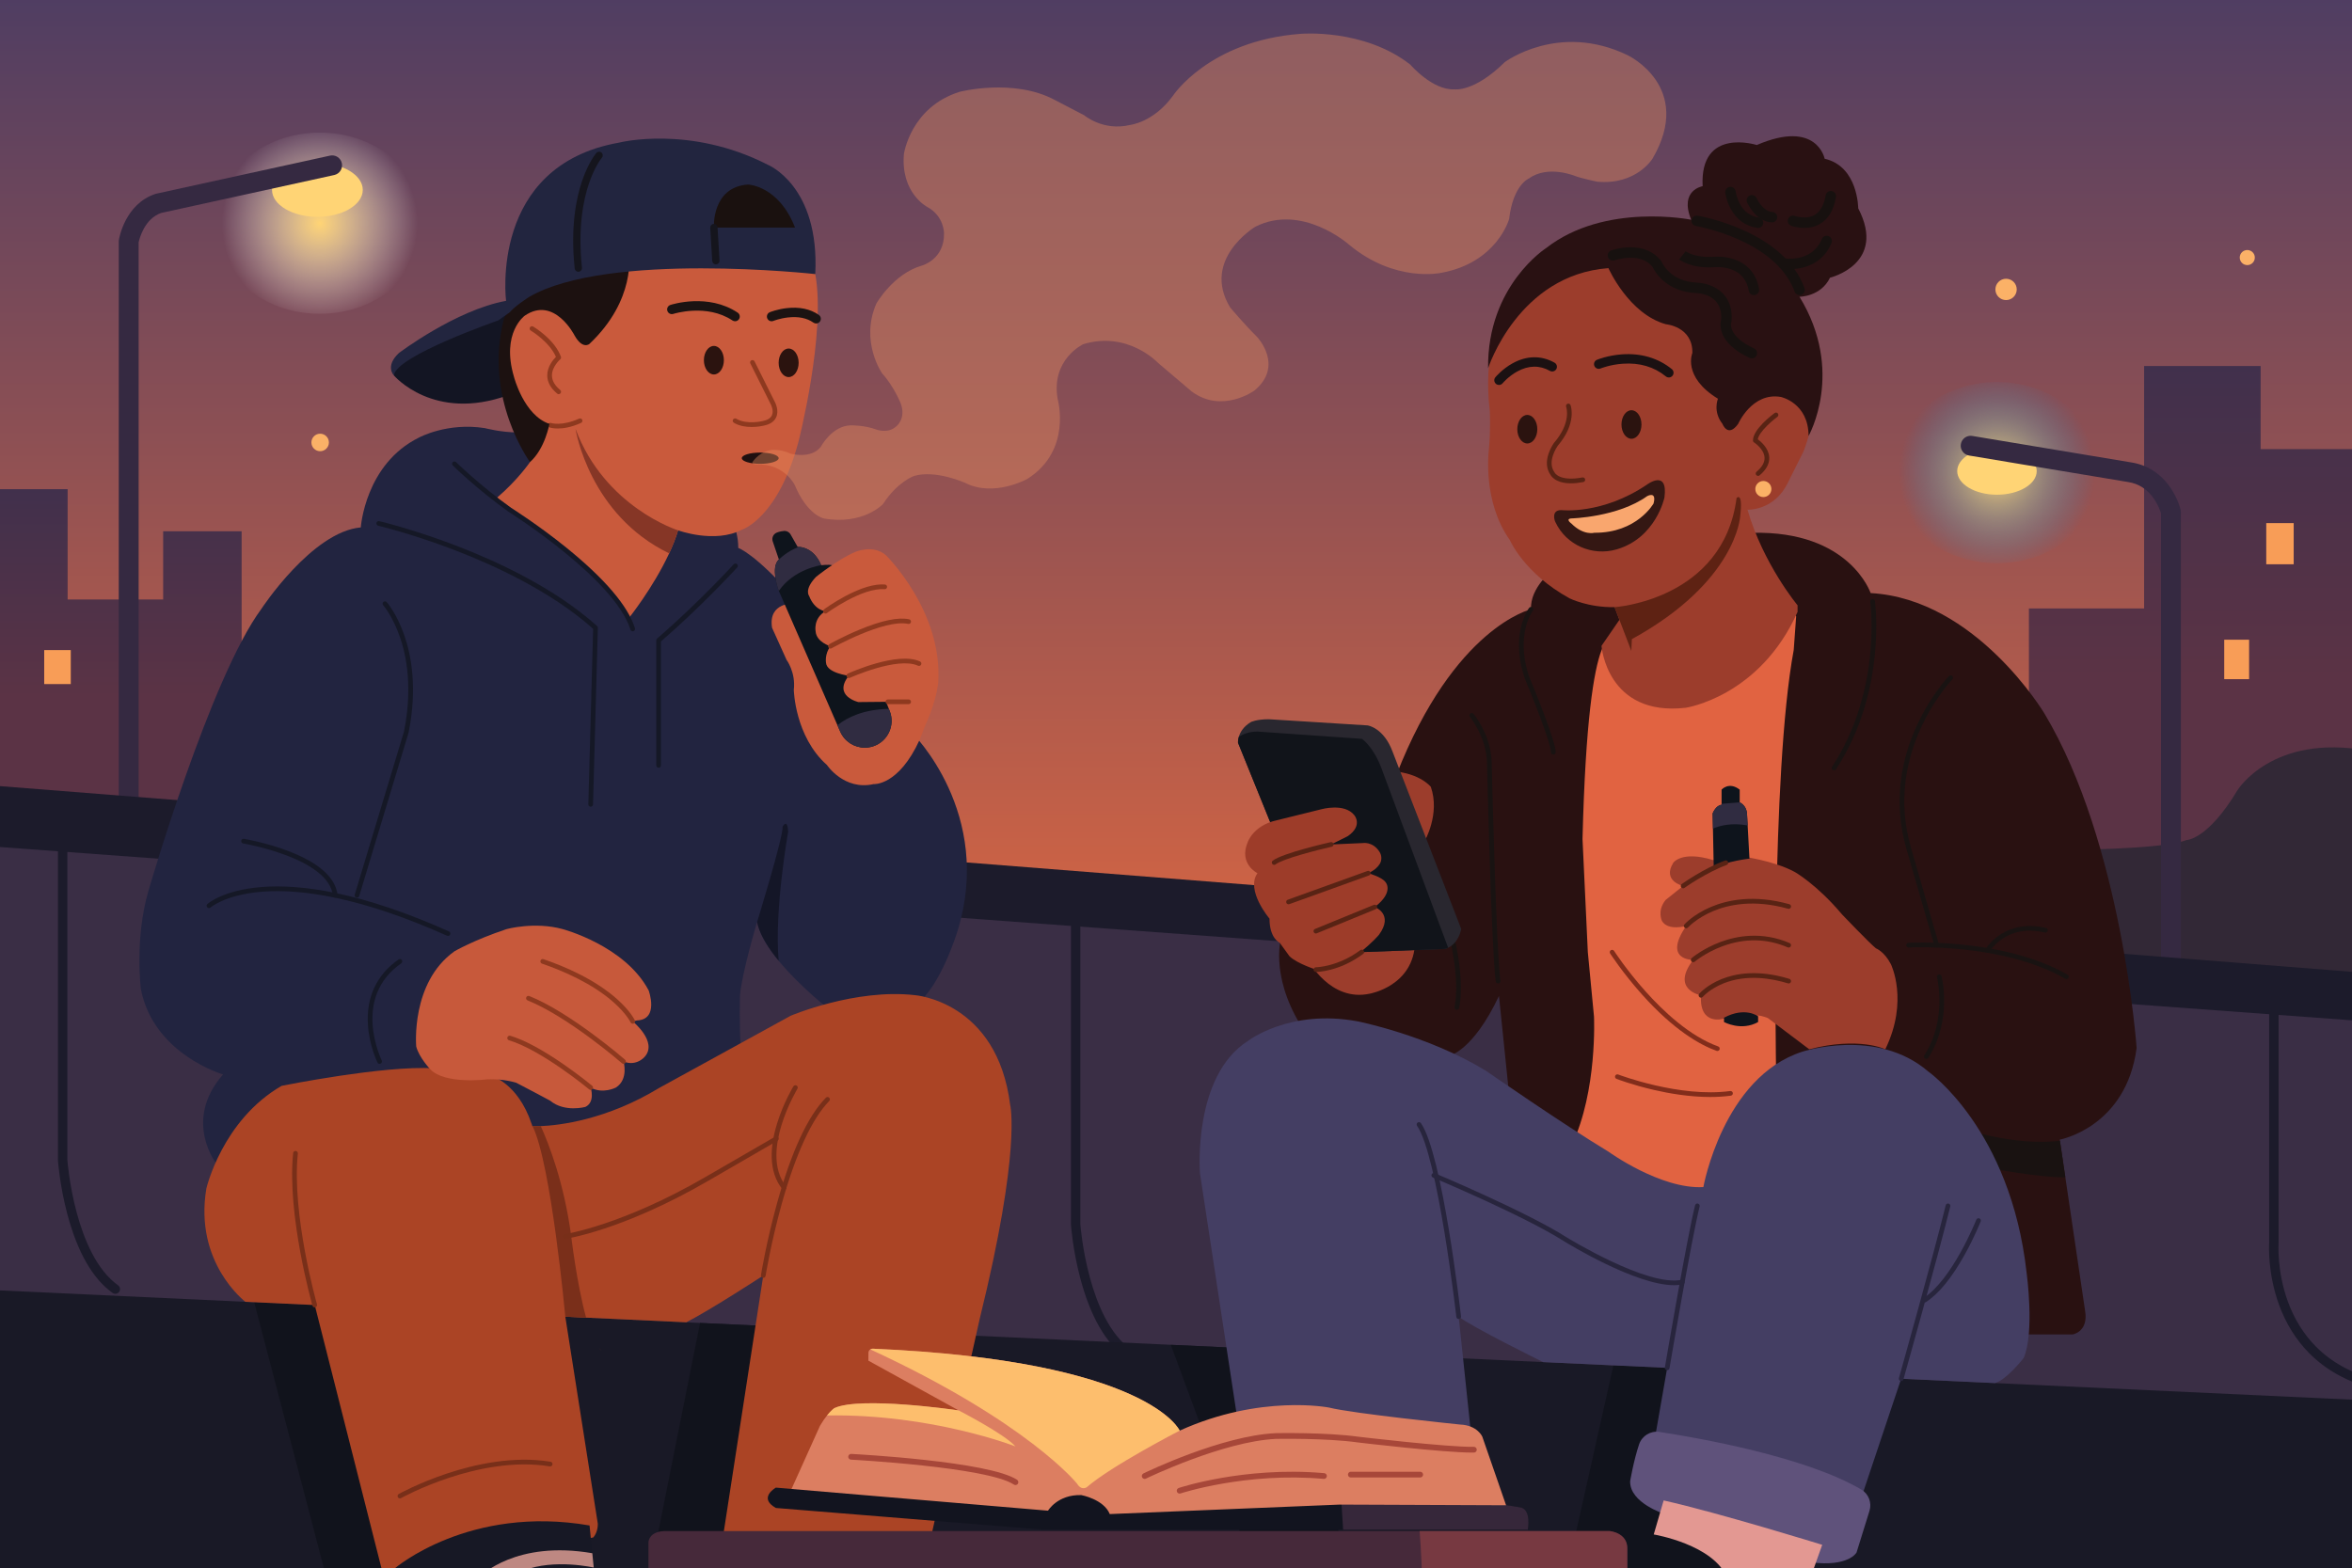 <?xml version="1.0" encoding="UTF-8"?>
<svg id="Layer_40" data-name="Layer 40" xmlns="http://www.w3.org/2000/svg" xmlns:xlink="http://www.w3.org/1999/xlink" viewBox="0 0 4498.49 3000">
  <defs>
    <style>
      .cls-1 {
        fill: #e39892;
      }

      .cls-2 {
        fill: none;
      }

      .cls-3 {
        fill: #291112;
      }

      .cls-4 {
        fill: #191312;
      }

      .cls-5 {
        fill: #191926;
      }

      .cls-6 {
        fill: #9d3c29;
      }

      .cls-7 {
        fill: #9c3d2c;
      }

      .cls-8 {
        fill: #341713;
      }

      .cls-9 {
        fill: #443e63;
      }

      .cls-10 {
        fill: url(#radial-gradient-2);
      }

      .cls-11 {
        fill: #863626;
      }

      .cls-12 {
        fill: url(#linear-gradient-3);
      }

      .cls-13 {
        fill: url(#linear-gradient-2);
      }

      .cls-14 {
        fill: #231f20;
      }

      .cls-15 {
        fill: #17110f;
      }

      .cls-16 {
        fill: #322836;
      }

      .cls-17 {
        fill: #0e141c;
      }

      .cls-18 {
        fill: #1c1b2b;
      }

      .cls-19 {
        fill: #12141f;
      }

      .cls-20 {
        fill: url(#radial-gradient);
      }

      .cls-21 {
        fill: #11141a;
      }

      .cls-22 {
        fill: url(#linear-gradient);
      }

      .cls-23 {
        fill: #f9a66e;
      }

      .cls-24 {
        fill: #be8882;
      }

      .cls-25 {
        fill: #822d1b;
      }

      .cls-26 {
        fill: #1b1312;
      }

      .cls-27 {
        fill: #582314;
      }

      .cls-28 {
        fill: #782f19;
      }

      .cls-29 {
        fill: #1b1112;
      }

      .cls-30 {
        fill: #5e2213;
      }

      .cls-31 {
        fill: #e88c5f;
        opacity: .4;
      }

      .cls-32 {
        fill: #141627;
      }

      .cls-33 {
        fill: #a74739;
      }

      .cls-34 {
        fill: #5f527b;
      }

      .cls-35 {
        fill: #28253d;
      }

      .cls-36 {
        fill: #36273a;
      }

      .cls-37 {
        fill: #191211;
      }

      .cls-38 {
        fill: #fbb167;
      }

      .cls-39 {
        fill: #1c1110;
      }

      .cls-40 {
        fill: #222440;
      }

      .cls-41 {
        fill: #fbb166;
      }

      .cls-42 {
        fill: #46293a;
      }

      .cls-43 {
        fill: #15151d;
      }

      .cls-44 {
        fill: #302c41;
      }

      .cls-45 {
        fill: #8e391f;
      }

      .cls-46 {
        fill: #f89d57;
      }

      .cls-47 {
        fill: #ab4425;
      }

      .cls-48 {
        fill: #291111;
      }

      .cls-49 {
        fill: #131523;
      }

      .cls-50 {
        fill: #e16341;
      }

      .cls-51 {
        fill: #c95a3c;
      }

      .cls-52 {
        fill: #1a110f;
      }

      .cls-53 {
        fill: #2b130f;
      }

      .cls-54 {
        fill: #3a2e45;
      }

      .cls-55 {
        fill: #11131c;
      }

      .cls-56 {
        fill: #1f1010;
      }

      .cls-57 {
        fill: #773941;
      }

      .cls-58 {
        fill: #fdbe6d;
      }

      .cls-59 {
        fill: #dc7e61;
      }

      .cls-60 {
        fill: #7a2f1a;
      }

      .cls-61 {
        fill: #352941;
      }

      .cls-62 {
        fill: #171825;
      }

      .cls-63 {
        fill: #ffd475;
      }

      .cls-64 {
        clip-path: url(#clippath);
      }

      .cls-65 {
        fill: #c7593b;
      }

      .cls-66 {
        fill: #22253f;
      }

      .cls-67 {
        fill: #151826;
      }

      .cls-68 {
        fill: #29272f;
      }
    </style>
    <clipPath id="clippath">
      <rect class="cls-2" width="4498.49" height="3000"/>
    </clipPath>
    <linearGradient id="linear-gradient" x1="2451.03" y1="3086.02" x2="2451.03" y2="-63.47" gradientUnits="userSpaceOnUse">
      <stop offset=".42" stop-color="#d16444"/>
      <stop offset="1" stop-color="#4b3c63"/>
    </linearGradient>
    <linearGradient id="linear-gradient-2" x1="158.73" y1="1620.99" x2="158.73" y2="935.83" gradientUnits="userSpaceOnUse">
      <stop offset=".42" stop-color="#5b3345"/>
      <stop offset="1" stop-color="#41304c"/>
    </linearGradient>
    <linearGradient id="linear-gradient-3" x1="4230.25" y1="1727.59" x2="4230.25" y2="700.24" xlink:href="#linear-gradient-2"/>
    <radialGradient id="radial-gradient" cx="611.59" cy="426.98" fx="611.59" fy="426.98" r="187.27" gradientUnits="userSpaceOnUse">
      <stop offset="0" stop-color="#ffd475"/>
      <stop offset="1" stop-color="#fff" stop-opacity="0"/>
    </radialGradient>
    <radialGradient id="radial-gradient-2" cx="3819.46" cy="904.18" fx="3819.46" fy="904.18" r="187.27" gradientUnits="userSpaceOnUse">
      <stop offset="0" stop-color="#ffd475"/>
      <stop offset="1" stop-color="#2484c6" stop-opacity="0"/>
    </radialGradient>
  </defs>
  <g class="cls-64">
    <g>
      <rect class="cls-22" x="-204.42" y="-63.47" width="5310.9" height="3149.49"/>
      <path class="cls-14" d="M5106.98,3086.52H-204.92V-63.97h5311.9v3150.49ZM-203.92,3085.52h5309.9V-62.97H-203.92v3148.49Z"/>
    </g>
    <circle class="cls-38" cx="3836.85" cy="553.66" r="20.4"/>
    <circle class="cls-38" cx="4298.21" cy="492.72" r="14.42"/>
    <circle class="cls-38" cx="612.33" cy="846.42" r="16.74"/>
    <polygon class="cls-13" points="-38.12 935.83 129.37 935.83 129.37 1146.82 312.07 1146.82 312.07 1016.31 462.16 1016.31 462.16 1620.99 -144.7 1540.51 -38.12 935.83"/>
    <polygon class="cls-12" points="4521.03 859.09 4323.76 859.09 4323.76 700.24 4100.87 700.24 4100.87 1163.96 3880.54 1163.96 3880.54 1727.59 4579.96 1727.59 4521.03 859.09"/>
    <ellipse class="cls-20" cx="611.59" cy="426.98" rx="200.26" ry="173.31"/>
    <ellipse class="cls-10" cx="3819.46" cy="904.18" rx="200.26" ry="173.31"/>
    <rect class="cls-46" x="4334.48" y="1000.7" width="52.49" height="78.73"/>
    <rect class="cls-46" x="4254.11" y="1223.78" width="47.57" height="75.45"/>
    <rect class="cls-46" x="84.55" y="1243.61" width="50.81" height="65.03"/>
    <ellipse class="cls-63" cx="607.05" cy="363.24" rx="86.79" ry="51.6"/>
    <ellipse class="cls-63" cx="3819.46" cy="901.18" rx="76.01" ry="45.2"/>
    <path class="cls-16" d="M3934.86,1626.02s199.51,0,247.01-19c0,0,40.38,0,97.38-95.01,0,0,66.5-109.26,249.39-76l26.13,472.65-693.54-54.63,73.63-228.01Z"/>
    <path class="cls-61" d="M246.15,1545.84c-10.49,0-19-8.51-19-19V461.87c0-1.01.08-2.01.24-3,.45-2.79,11.59-68.49,69.64-87.84.64-.21,1.28-.39,1.94-.53l332.23-72.82c10.25-2.25,20.38,4.24,22.63,14.49,2.25,10.25-4.24,20.38-14.49,22.63l-331.17,72.59c-31.9,11.26-41.44,48.92-43.02,56.31v1063.15c0,10.49-8.51,19-19,19Z"/>
    <path class="cls-61" d="M4152.19,1859.49c-10.49,0-19-8.51-19-19v-858.57c-1.31-4.31-5.27-15.72-13.28-27.44-12.59-18.41-29.31-29.3-49.69-32.36-.1-.02-.2-.03-.3-.05l-303.94-50.66c-10.35-1.73-17.34-11.51-15.62-21.87,1.72-10.35,11.51-17.34,21.87-15.62l303.79,50.63c31.27,4.73,57.6,21.95,76.15,49.78,13.37,20.06,18.02,38.53,18.5,40.57.34,1.44.52,2.92.52,4.4v861.17c0,10.49-8.51,19-19,19Z"/>
    <polygon class="cls-54" points="-88.93 1534.34 4628.56 1926.09 4600.97 2786.82 -193.76 2621.29 -88.93 1534.34"/>
    <polygon class="cls-18" points="-48.82 1500 4610.92 1867.99 4537.49 1954.78 -82.2 1614.31 -48.82 1500"/>
    <path class="cls-18" d="M220.6,2475.11c-1.81,0-3.64-.54-5.22-1.68-38.33-27.38-67.58-78.56-86.94-152.13-14.23-54.06-17.47-99.61-17.6-101.52-.01-.21-.02-.41-.02-.62v-614.83c0-4.97,4.03-9,9-9s9,4.03,9,9v614.5c.62,8.17,14.9,181.29,97.02,239.95,4.04,2.89,4.98,8.51,2.09,12.55-1.76,2.46-4.52,3.77-7.33,3.77Z"/>
    <path class="cls-18" d="M2158.09,2598.16c-1.81,0-3.64-.54-5.22-1.68-38.33-27.38-67.58-78.56-86.94-152.13-14.23-54.06-17.47-99.61-17.6-101.52-.01-.21-.02-.41-.02-.62v-614.83c0-4.97,4.03-9,9-9s9,4.03,9,9v614.5c.62,8.17,14.9,181.29,97.02,239.95,4.04,2.89,4.98,8.51,2.09,12.55-1.76,2.46-4.52,3.77-7.33,3.77Z"/>
    <path class="cls-18" d="M4539.64,2656.27c-.76,0-1.54-.1-2.31-.3-48.59-12.85-89.24-35.55-120.82-67.47-25.28-25.55-44.76-56.96-57.91-93.36-21.59-59.79-18.85-112.48-18.52-117.68v-448.37c0-4.97,4.03-9,9-9s9,4.03,9,9v448.67c0,.22,0,.43-.02.65-.04.52-3.46,53.08,17.69,111.22,12.3,33.8,30.41,62.9,53.83,86.49,29.26,29.47,67.06,50.48,112.36,62.46,4.81,1.27,7.67,6.2,6.4,11-1.07,4.03-4.71,6.7-8.7,6.7Z"/>
    <polygon class="cls-5" points="4686.91 3211.45 -137.13 3181.42 -53.02 2466.11 486.19 2491.16 807.58 2506.09 1338.99 2530.78 1601.49 2542.98 2134.57 2567.74 2239.24 2572.61 2486.64 2584.1 3085.85 2611.94 3330.52 2623.3 4610.92 2682.79 4686.91 3211.45"/>
    <polygon class="cls-55" points="966.59 3067.63 623.4 3015.03 486.19 2491.16 807.58 2506.09 966.59 3067.63"/>
    <polygon class="cls-55" points="1601.49 2542.98 1502.65 3097.69 1234.62 3052.6 1338.99 2530.78 1601.49 2542.98"/>
    <polygon class="cls-55" points="2592.33 3080.16 2427 3080.16 2239.24 2572.61 2486.64 2584.1 2592.33 3080.16"/>
    <polygon class="cls-55" points="3330.52 2623.3 3301.24 3080.16 2973.08 3115.23 3085.85 2611.94 3330.52 2623.3"/>
    <path class="cls-40" d="M1831.19,1781.68s-32.75,108.06-80.23,140.8l-165.35,8.19s-55.54-43.12-96.31-92.74c-18.31-22.26-33.63-45.84-39.62-67.41-.64-2.31-1.18-4.59-1.6-6.85,0,0-29.46,98.23-32.74,140.8,0,0-1.64,58.94,1.64,101.51l-276.69,314.34-525.53-52.39-199.36-39.47s-67.43-83.17,11.24-173.08c0,0-132.18-37.99-157.08-162.51,0,0-12.46-96.74,14.36-188.69,0,0,118-407.1,216.23-539.72,0,0,96.6-147.34,189.92-155.53,0,0,8.18-121.15,111.33-171.9,0,0,54.02-29.47,126.06-18.01,0,0,31.11,8.18,62.21,8.18l301.24,122.79,96.6,24.56s24.56,29.47,24.56,73.67c0,0,31.1,9.83,106.41,94.96l225.94,258.68s157.17,153.89,86.77,379.82Z"/>
    <path class="cls-48" d="M3939.55,2180.13l.3,2.04,10.36,69.98,37.79,255.43c6.69,40.1-23.39,45.11-23.39,45.11h-103.58l-659.92-185.45-312.42-250.6-21.72-211.34c-50.12,106.09-95.23,114.44-95.23,114.44l-284.02-58.47c-60.14-98.58-36.75-170.41-36.75-170.41l219.78-308.25c110.85-283.76,257.51-317.02,257.51-317.02-2.21-42.12,42.12-75.37,42.12-75.37l381.31-70.94c186.22-4.44,226.12,115.28,226.12,115.28,201.74,11.08,332.54,230.55,332.54,230.55,148.53,248.3,176.22,639.59,176.22,639.59-20.04,152.04-147.02,175.43-147.02,175.43Z"/>
    <path class="cls-32" d="M1489.3,1837.93c-18.31-22.26-33.63-45.84-39.62-67.41l-1.6-6.85s50.35-163.28,48.76-182.31c0,0,9.21-17.13,10.68,9.41,0,0-26.82,149.3-18.22,247.16Z"/>
    <path class="cls-37" d="M3950.21,2252.15c-52.45.66-151.09-18.65-151.09-18.65l-22.41-67.8c90.85,25.01,150.87,18.28,163.14,16.47l10.36,69.98Z"/>
    <path class="cls-50" d="M3090.69,1224.81s-52.51-74.96-63.93,380.24l10.14,216.35,11.83,123.39s6.76,141.98-42.26,245.08l212.97,114.94,202.83-69.3-25.35-189.31s-10.14-566.23,33.8-802.86l4.66-64.19-19.11-29.3-325.59,74.96Z"/>
    <path class="cls-47" d="M1873.75,2523.16l-93.28,418.3h-397.88l77.24-501.37s-97.57,63.8-147.16,89.47l-191.66-8.91-39.8-1.85,62.15,395.96s.85,15.28-8.49,26.32l-387.92,79.67-17.35-20.75-127.65-503.46-132.55-6.16s-98.61-74.4-74.71-216.79c0,0,30.34-130.83,144.02-196.41,0,0,195.3-39.35,290.04-33.52l110.77,14.57s50.44,12.62,77.14,91.43c.3.88.6,1.77.89,2.67.22.69.45,1.39.67,2.09,0,0,.14.01.41.02,1.48.05,6.9.21,15.62-.17,35.46-1.52,125.44-11.76,225.91-72.72l252.14-138.46s123.88-52.47,237.57-39.35c0,0,157.4,11.66,182.18,209.88,0,0,21.86,84.53-58.3,409.54Z"/>
    <path class="cls-9" d="M2382.87,2821.35l-87.83-577.18s-14.4-186,92.4-253.21c0,0,79.2-61.2,208.8-37.2,0,0,134.4,26.4,246.01,94.8,0,0,148.41,102.93,233.82,154.36,0,0,100.1,72.55,181.83,67.96,0,0,37.65-210.3,189.18-258.98,0,0,142.35-46.84,240.61,37.65,0,0,157.9,110.19,188.49,385.57,0,0,15.62,113.33-5.62,162.71,0,0-33.06,42.25-54.96,48l-179.36-8.33-80.65,240.94-394.12-105.65,27.22-156.07-237.29-11.02s-137.75-67.95-161.49-86.94l26.12,248.1-433.15,54.5Z"/>
    <path class="cls-34" d="M3173.74,2739.3c73.13,11.15,278.42,46.83,386.17,110.17,14.09,8.29,20.57,25.23,15.72,40.84l-24.8,79.72s-15.17,28.01-87.52,18.67l-278.91-92.19s-67.68-21.01-66.52-63.02c0,0,6.5-38.98,17.07-70.4,5.48-16.3,21.79-26.38,38.8-23.79Z"/>
    <path class="cls-62" d="M1137.58,3019.04l-295.77,55.39-86.41-74.43s141.8-121.65,372.21-81.77l5.25,53.09,2.71,27.35,2.01,20.37Z"/>
    <path class="cls-1" d="M3181.92,2870.34l-18.96,65.11s115.39,18.96,140.94,84.07l160.72-6.59,20.6-57.69s-196.98-60.99-303.3-84.89Z"/>
    <path class="cls-24" d="M1135.57,2998.67c-22.22-4.54-101.17-17.38-154.81,16.06h-61.23s67.37-68.6,213.33-43.41l2.71,27.35Z"/>
    <path class="cls-60" d="M1016.66,2149.66c.3.88.6,1.77.89,2.67-.39-.74-.79-1.45-1.18-2.14l.29-.53Z"/>
    <path class="cls-60" d="M1121.01,2520.65l-39.8-1.85s-26.87-292.07-62.58-364.36c1.48.05,6.9.21,15.62-.17,15.16,33.32,44.42,107.59,58.17,209.8,0,0,10.54,90.99,28.59,156.58Z"/>
    <path class="cls-60" d="M1150.64,2583.9c-1.71-1.2-3.39-2.79-5.05-4.73l5.05,4.73Z"/>
    <path class="cls-65" d="M796.08,2001.99s-11.09-122.01,73.02-182.09c0,0,36.05-21.26,99.83-42.52,0,0,53.61-14.79,107.22,0,0,0,119.24,31.43,164.53,117.39,0,0,20.34,55.46-22.18,57.31l-8.32,1.85s48.07,38.82,23.11,67.48c0,0-15.71,19.41-40.67,9.24,0,0,10.17,34.2-14.79,49.91,0,0-24.96,12.94-48.07,0,0,0,9.24,27.73-10.17,36.97,0,0-39.75,11.09-67.48-12.02,0,0-51.76-27.73-64.7-34.2,0,0-25.88-8.32-56.38-6.47,0,0-80.42,10.17-108.15-19.41,0,0-21.26-22.18-26.81-43.44Z"/>
    <path class="cls-49" d="M753.36,718.21s75.67,89.58,218.45,37.82l48.19-135.64-36.89-48.78-198.11,102.92-31.65,30.94v12.75Z"/>
    <path class="cls-51" d="M1527.29,844.56c-39.42,147.81-108.39,168.75-108.39,168.75-51.74,27.09-121.94,1.23-121.94,1.23-4.44,14.66-10.37,29.53-17.11,44.04-30.58,65.95-77.74,124.7-77.74,124.7-4.92-16.01-28.33-44.34-28.33-44.34-51.73-70.21-224.17-185.99-224.17-185.99,40.65-34.49,64.05-68.97,64.05-68.97l-35.72-136.73-11.81-97.05,45.07-81.55,178.6-84.98,328.87,7.39,40.64,33.25c20.94,113.32-32.02,320.25-32.02,320.25Z"/>
    <path class="cls-7" d="M3225.05,1771.29s-34.44,10.08-46.2-9.24c0,0-10.08-19.32,6.72-40.32l33.6-26.88s-40.8-9.24-18.72-44.52c0,0,16.2-23.52,75.84-5.04l54.6-7.08s61.32,7.92,101.65,29.77c0,0,42,23.52,90.73,81.49,0,0,52.92,55.44,64.68,64.68,0,0,15.96,5.88,28.56,30.24,0,0,34.76,69.75-10.68,162.91,0,0-49.61-24.73-145.41,0l-79.14-59.77s-11.9-4.76-18.45-4.76l-66.05,5.95s-47.01,14.88-43.44-44.63c0,0-58.91-10.71-14.88-67.83,0,0-58.99,1.59-13.43-64.95Z"/>
    <path class="cls-7" d="M3063.04,1235.56s10.06,135.46,161,118.43c0,0,141.52-20.74,214.04-183.41v-12.64s-65.45-78.37-95.79-182.86c0,0,51.4,2.53,77.53-52.25l29.49-58.99s14.33-34.55,14.33-59.83l-262.12-328.22-212.3,12.06-120.63,127.86s-32.52,59.3-19.13,171.22c0,0,1.83,34.85-1.83,73.77,0,0-13.1,97.74,40.23,172.6,0,0,27.13,63.62,114.15,111.34,0,0,35.55,17.78,86.08,16.84l9.28,24.24s-25.91,37.34-34.32,49.83Z"/>
    <path class="cls-7" d="M2502.25,1837.08s41.95,80.24,117.63,63.83c0,0,84.8-14.59,86.63-99.39l18.24-192.4s30.09-51.98,11.85-103.95c0,0-24.62-31-87.54-30.09l-131.31,51.98-15.5,310.03Z"/>
    <path class="cls-51" d="M1519.26,1154.34s-50.53-2.97-42.61,46.57l27.74,61.43s17.83,23.78,13.86,57.47c0,0,1.99,89.18,63.43,143.68,0,0,32.7,49.23,89.18,36.51,0,0,47.56,4.12,88.19-85.06,0,0,29.28-72.05,32.86-95.77l-127.99-126.19-144.67-38.64Z"/>
    <path class="cls-17" d="M1670.08,1427.7c-5.32,1.76-10.74,2.6-16.08,2.6-19.89,0-38.64-11.65-46.99-30.78l-5.33-12.22-112.03-256.84-.74-1.69s-15.84-44.21.84-58.39l-11.77-34.62c-2.22-6.52.78-13.76,7.07-16.58,3.37-1.51,7.95-2.79,14.14-3.42,5.28-.54,10.37,2.16,13,6.78l13.42,23.66s.92-.08,2.51.01h.01c7.42.36,29.48,4.14,42.52,35.01,0,0,14.18-1.66,20.85,0l108.53,274.8,1.65,4.17c10.82,27.4-3.63,58.27-31.6,67.51Z"/>
    <path class="cls-17" d="M3346.04,1642.56s-42.95,4.65-68.31,18.11l-1.5-75.57-.57-28.97s5.69-15.53,17.08-16.56v-28.98s13.97-16.05,34.67,0v24.32s12.94,5.17,13.97,21.74l1.22,22.43,3.44,63.48Z"/>
    <path class="cls-17" d="M3297.39,1946.87v8.28s33.12,18.11,65.21,0v-10.87s-24.32-19.15-65.21,2.59Z"/>
    <path class="cls-44" d="M1570.65,1081.22s-52.36,7.16-81,49.24l-.74-1.69s-15.84-44.21.84-58.39c0,0,15.89-16.39,38.37-24.17h.01c7.42.36,29.48,4.14,42.52,35.01Z"/>
    <path class="cls-44" d="M1670.08,1427.7c-5.32,1.76-10.74,2.6-16.08,2.6-19.89,0-38.64-11.65-46.99-30.78l-5.33-12.22c19.14-15.18,50.16-30.23,98.35-31.28l1.65,4.17c10.82,27.4-3.63,58.27-31.6,67.51Z"/>
    <path class="cls-44" d="M3342.6,1579.08c-30.35-5.58-52.82.18-66.37,6.02l-.57-28.97s5.69-15.53,17.08-16.56v-1.87l34.67-2.79s12.94,5.17,13.97,21.74l1.22,22.43Z"/>
    <path class="cls-51" d="M1578.82,1169.23s-20.43-1-31.39-29.4c0,0-9.97-11.96,13.45-36.37,0,0,40.86-32.89,74.24-47.34,0,0,34.38-15.45,59.29,5.98,0,0,109.33,107.26,100,244.08,0,0-3.56,34.3-22.77,76.7l-73.5-40.36-56.41.55s-49.32-11.45-18.26-50.41c0,0-42.24-4.91-43.6-24.8,0,0-3-16.62,8.45-31.61,0,0-26.71-7.63-28.34-28.34,0,0-5.13-25.04,18.83-38.68Z"/>
    <ellipse class="cls-56" cx="1454" cy="876.52" rx="35.25" ry="10.76"/>
    <path class="cls-11" d="M1296.96,1014.54c-4.44,14.66-10.37,29.53-17.11,44.04-152.43-73.68-178.66-235.45-179.08-238.1,56.08,150.12,196.19,194.06,196.19,194.06Z"/>
    <path class="cls-30" d="M3088.08,1161.5s207.82-13.44,233.34-208.83c0,0,12.76-13.75,6.87,35.35,0,0-6.87,124.69-207.16,234.66l-.98,22.58-32.07-83.76Z"/>
    <path class="cls-45" d="M1066.75,819.74c-9.85,0-15.41-1.92-15.87-2.08-2.34-.84-3.55-3.42-2.71-5.76.84-2.33,3.4-3.54,5.74-2.72.36.12,20.47,6.66,53.72-8.38,2.27-1.02,4.93-.02,5.96,2.25,1.02,2.26.02,4.93-2.25,5.95-19.01,8.6-34.19,10.74-44.58,10.74Z"/>
    <path class="cls-45" d="M1068.59,754.03c-1.01,0-2.02-.34-2.86-1.03-12.56-10.38-18.97-22.02-19.05-34.62-.11-16.99,11.45-30.46,16.6-35.62-12.37-29.04-47.71-50.09-48.08-50.31-2.14-1.26-2.86-4.02-1.6-6.16,1.26-2.14,4.02-2.86,6.16-1.6.41.24,10.29,6.07,21.76,16.03,15.56,13.5,26.09,27.52,31.3,41.67.65,1.77.13,3.77-1.31,4.99-.15.13-15.97,13.83-15.82,31,.08,9.79,5.39,19.11,15.78,27.69,1.92,1.58,2.19,4.42.6,6.33-.89,1.08-2.18,1.63-3.47,1.63Z"/>
    <path class="cls-45" d="M1437.54,816.83c-10.65,0-23.34-1.72-33.93-8.08-2.13-1.28-2.82-4.04-1.54-6.17,1.28-2.13,4.04-2.82,6.17-1.54,19.43,11.66,49.15,4.72,49.45,4.65.08-.02.16-.04.24-.05,9.52-1.76,15.68-5.41,18.31-10.86,4.37-9.05-1.8-20.86-1.87-20.98-.02-.03-.04-.08-.06-.11l-39.19-78.37c-1.11-2.22-.21-4.93,2.01-6.04,2.22-1.11,4.93-.21,6.04,2.01l39.16,78.32c.69,1.3,8.21,16.13,2.03,29.03-3.92,8.18-12.23,13.51-24.69,15.83-1.34.32-10.52,2.36-22.13,2.36Z"/>
    <path class="cls-26" d="M1405.92,614.57c-1.72,0-3.45-.49-4.98-1.51-49.26-32.84-112.54-12.77-113.17-12.57-4.72,1.54-9.8-1.03-11.35-5.75-1.55-4.72,1.02-9.8,5.73-11.35,2.92-.96,72.11-23.08,128.77,14.69,4.14,2.76,5.25,8.34,2.5,12.48-1.73,2.6-4.59,4.01-7.5,4.01Z"/>
    <path class="cls-26" d="M1560.96,618.83c-1.8,0-3.61-.54-5.19-1.65-12.51-8.85-28.99-12.16-48.98-9.86-15.62,1.8-27.51,6.54-27.63,6.59-4.61,1.86-9.85-.36-11.71-4.97-1.86-4.6.35-9.84,4.94-11.71.56-.23,13.89-5.59,31.82-7.73,24.4-2.91,45.83,1.57,61.95,12.98,4.06,2.87,5.02,8.49,2.15,12.54-1.75,2.48-4.53,3.8-7.36,3.8Z"/>
    <path class="cls-45" d="M1578.83,1173.73c-1.38,0-2.74-.63-3.62-1.82-1.48-2-1.06-4.81.94-6.29.7-.52,17.41-12.85,40.05-24.95,30.76-16.44,56.42-24.02,76.28-22.53,2.48.19,4.34,2.35,4.15,4.83-.19,2.48-2.34,4.34-4.83,4.15-43.56-3.29-109.62,45.24-110.29,45.73-.81.6-1.74.88-2.68.88Z"/>
    <path class="cls-45" d="M1588.34,1240.75c-1.57,0-3.1-.82-3.93-2.29-1.22-2.17-.45-4.91,1.71-6.13.26-.15,26.11-14.65,57.45-27.68,42.61-17.72,74.66-24.42,95.28-19.92,2.43.53,3.97,2.93,3.44,5.36-.53,2.43-2.93,3.97-5.36,3.44-45.28-9.87-145.39,46.09-146.4,46.65-.7.39-1.46.58-2.2.58Z"/>
    <path class="cls-45" d="M1623.49,1297.16c-1.71,0-3.34-.98-4.1-2.64-1.03-2.26-.03-4.93,2.23-5.96,3.87-1.76,95.18-42.85,138.01-23.22,2.26,1.04,3.25,3.71,2.22,5.97-1.04,2.26-3.71,3.25-5.97,2.22-39.11-17.92-129.62,22.82-130.53,23.23-.6.27-1.24.4-1.86.4Z"/>
    <path class="cls-45" d="M1737.9,1347.03h-39.74c-2.49,0-4.5-2.01-4.5-4.5s2.01-4.5,4.5-4.5h39.74c2.49,0,4.5,2.01,4.5,4.5s-2.01,4.5-4.5,4.5Z"/>
    <path class="cls-45" d="M1210.18,1958.42c-1.71,0-3.34-.98-4.1-2.63h0c-.07-.16-7.66-16.3-32.2-38.1-41.15-36.56-97.39-60.58-137.32-74.29-2.35-.81-3.6-3.37-2.79-5.72.81-2.35,3.37-3.6,5.72-2.79,40.97,14.07,98.7,38.79,140.99,76.62,25.66,22.95,33.48,39.85,33.8,40.56,1.02,2.26.02,4.93-2.24,5.96-.6.27-1.23.4-1.85.4Z"/>
    <path class="cls-45" d="M1192.61,2035.14c-1.05,0-2.1-.36-2.95-1.1-1.02-.89-103.18-89.29-180.63-120.27-2.31-.92-3.43-3.54-2.51-5.85s3.54-3.43,5.85-2.51c78.87,31.55,182.16,120.94,183.19,121.84,1.88,1.63,2.07,4.47.44,6.35-.89,1.02-2.14,1.55-3.4,1.55Z"/>
    <path class="cls-45" d="M1129.76,2085.05c-1.01,0-2.03-.34-2.87-1.04-.91-.75-91.76-75.71-153.4-93.92-2.38-.7-3.75-3.21-3.04-5.59.7-2.38,3.21-3.75,5.59-3.04,26.69,7.89,61.18,26.4,102.51,55.01,30.65,21.22,53.86,40.42,54.09,40.61,1.91,1.59,2.18,4.42.59,6.34-.89,1.07-2.17,1.63-3.47,1.63Z"/>
    <path class="cls-67" d="M726.04,2035.14c-1.66,0-3.25-.92-4.04-2.51-.63-1.28-15.52-31.88-18.24-71.55-3.64-53.02,16.6-96.46,58.53-125.63,2.04-1.42,4.85-.92,6.26,1.12,1.42,2.04.92,4.84-1.12,6.26-21.83,15.19-37.39,34.31-46.24,56.83-7.1,18.08-9.95,38.44-8.47,60.52,2.55,37.96,17.21,68.17,17.36,68.47,1.1,2.23.18,4.93-2.05,6.02-.64.31-1.32.46-1.98.46Z"/>
    <path class="cls-67" d="M856.87,1790.44c-.62,0-1.24-.13-1.84-.39-77.87-34.88-150.15-59.4-214.83-72.89-51.66-10.78-98.61-14.57-139.52-11.28-36.31,2.92-61.03,10.99-75.38,17.25-15.51,6.77-22.56,12.92-22.63,12.98-1.86,1.64-4.7,1.48-6.35-.37-1.65-1.85-1.5-4.68.35-6.34,1.2-1.07,30.13-26.35,102.05-32.39,41.79-3.51,89.67.23,142.3,11.13,65.58,13.58,138.81,38.37,217.68,73.7,2.27,1.02,3.28,3.68,2.27,5.95-.75,1.67-2.39,2.66-4.11,2.66Z"/>
    <path class="cls-67" d="M641.18,1717.27c-2.26,0-4.2-1.69-4.47-3.99-8.17-71.81-170-99.46-171.63-99.73-2.45-.41-4.11-2.72-3.7-5.18.41-2.45,2.72-4.11,5.17-3.7.42.07,42.62,7.17,85.31,23.55,58.44,22.43,89.99,50.7,93.79,84.04.28,2.47-1.49,4.7-3.96,4.98-.17.02-.34.03-.51.03Z"/>
    <path class="cls-67" d="M682.75,1717.27c-.43,0-.87-.06-1.3-.19-2.38-.72-3.73-3.23-3.01-5.61l94.26-312.01c9.22-45.58,15.33-113.86-7.73-180.64-13.81-39.99-31.81-60.76-31.99-60.96-1.64-1.87-1.46-4.71.4-6.35,1.86-1.64,4.7-1.47,6.35.4.78.88,19.16,21.98,33.58,63.47,13.23,38.06,25.38,101.23,8.18,186.08-.03.14-.06.27-.1.41l-94.32,312.21c-.59,1.94-2.37,3.2-4.31,3.2ZM777.07,1400.56h.01-.01Z"/>
    <path class="cls-67" d="M1129.76,1543.25s-.08,0-.13,0c-2.48-.07-4.44-2.14-4.38-4.62l9.19-335.73c-78.64-70.17-185.65-119.91-261.81-149.34-83.22-32.16-148.6-47.7-149.25-47.85-2.42-.57-3.92-2.99-3.35-5.41.57-2.42,2.99-3.92,5.41-3.35.66.15,66.53,15.8,150.3,48.17,77.41,29.91,186.43,80.64,266.26,152.48.98.88,1.52,2.15,1.49,3.47l-9.25,337.81c-.07,2.44-2.07,4.38-4.5,4.38Z"/>
    <path class="cls-67" d="M1259.65,1468.67c-2.49,0-4.5-2.01-4.5-4.5v-239.1c0-1.31.57-2.55,1.56-3.4,80.01-69.2,145.93-141.48,146.58-142.2,1.67-1.84,4.52-1.97,6.36-.3,1.84,1.67,1.97,4.52.3,6.36-.66.72-66.07,72.46-145.8,141.61v237.04c0,2.49-2.01,4.5-4.5,4.5Z"/>
    <path class="cls-67" d="M1210.18,1207.64c-1.91,0-3.68-1.23-4.29-3.14-31.06-98.17-231.49-224.41-233.51-225.67-.08-.05-.16-.1-.24-.16-60.73-43.57-105.66-87.73-106.1-88.18-1.77-1.75-1.79-4.59-.04-6.36,1.75-1.77,4.59-1.79,6.36-.04.44.44,44.84,44.07,104.91,87.19,2.86,1.8,52.92,33.45,106.06,76.47,73.51,59.51,117.63,111.34,131.14,154.04.75,2.37-.56,4.9-2.93,5.65-.45.14-.91.21-1.36.21Z"/>
    <path class="cls-28" d="M764.86,2866.46c-1.58,0-3.11-.83-3.93-2.31-1.21-2.17-.44-4.91,1.73-6.12.38-.21,38.58-21.4,93.06-39.46,50.4-16.71,125.54-34.14,197.27-22.24,2.45.41,4.11,2.72,3.7,5.18-.41,2.45-2.73,4.1-5.18,3.7-69.86-11.58-143.4,5.49-192.79,21.85-53.72,17.79-91.31,38.63-91.69,38.84-.69.39-1.45.57-2.19.57Z"/>
    <path class="cls-28" d="M601.95,2501.04c-1.96,0-3.76-1.29-4.32-3.26-.49-1.72-49.13-173.58-36.94-291.97.25-2.47,2.46-4.26,4.94-4.02,2.47.25,4.27,2.46,4.02,4.94-12.01,116.65,36.15,286.87,36.64,288.57.68,2.39-.7,4.88-3.09,5.56-.41.12-.83.17-1.24.17Z"/>
    <path class="cls-28" d="M1080.96,2369.88c-2.2,0-4.12-1.61-4.45-3.85-.36-2.46,1.35-4.74,3.8-5.1,1.08-.16,109.57-16.79,269.41-109.59l132.89-76.94c2.15-1.25,4.9-.51,6.15,1.64,1.25,2.15.51,4.9-1.64,6.15l-132.89,76.93c-84.33,48.96-153.85,76.44-197.33,90.86-47.26,15.68-74.18,19.69-75.3,19.85-.22.03-.44.05-.65.05Z"/>
    <path class="cls-28" d="M1459.84,2444.59c-.24,0-.48-.02-.72-.06-2.45-.4-4.12-2.71-3.73-5.16.1-.63,10.47-64.36,30.77-137.51,27.37-98.62,58.8-166.55,93.42-201.91,1.74-1.78,4.59-1.81,6.36-.07,1.78,1.74,1.81,4.59.07,6.36-33.06,33.76-64.58,102.21-91.15,197.93-20.17,72.68-30.48,135.99-30.58,136.62-.36,2.21-2.27,3.79-4.44,3.79Z"/>
    <path class="cls-28" d="M1499.63,2276.34c-1.33,0-2.64-.58-3.53-1.7-12.81-16.14-19.58-36.66-20.13-60.98-.43-19.14,2.99-40.68,10.15-64.02,12.12-39.49,30.55-70.12,31.33-71.41,1.29-2.12,4.05-2.8,6.18-1.52,2.13,1.29,2.8,4.05,1.52,6.18-.19.31-18.7,31.1-30.47,69.55-10.68,34.87-17.88,83.4,8.47,116.6,1.54,1.95,1.22,4.78-.73,6.32-.83.66-1.81.98-2.79.98Z"/>
    <path class="cls-25" d="M3284.66,2010.55c-.51,0-1.02-.09-1.52-.27-31.1-11.18-81.12-38.98-142.75-107.97-36.72-41.1-60.58-77.99-60.82-78.36-1.34-2.09-.74-4.87,1.35-6.22,2.09-1.34,4.87-.74,6.22,1.35.23.36,23.79,36.76,60.06,77.34,33.3,37.26,84.45,85.8,138.99,105.4,2.34.84,3.55,3.42,2.71,5.76-.66,1.84-2.39,2.98-4.23,2.98Z"/>
    <path class="cls-25" d="M3271.17,2098.56c-39.66,0-78.82-6.8-107.69-13.48-41.56-9.61-71.4-21.04-71.7-21.16-2.32-.89-3.47-3.5-2.58-5.82.89-2.32,3.5-3.47,5.82-2.58,1.16.45,117.53,44.72,214.19,31.61,2.47-.34,4.73,1.39,5.06,3.85.33,2.46-1.39,4.73-3.85,5.06-12.9,1.75-26.1,2.5-39.25,2.5Z"/>
    <path class="cls-4" d="M3952.34,1872.98c-.76,0-1.53-.19-2.24-.6-62.53-35.98-140.54-50.33-194.97-56.03-59.17-6.2-104.06-3.8-104.5-3.77-2.46.13-4.61-1.76-4.75-4.24-.14-2.48,1.76-4.61,4.24-4.75.45-.03,45.93-2.46,105.78,3.79,100.27,10.48,163.39,36.89,198.69,57.2,2.15,1.24,2.9,3.99,1.66,6.14-.83,1.45-2.35,2.26-3.9,2.26Z"/>
    <path class="cls-4" d="M3507.78,1473.71c-.85,0-1.71-.24-2.47-.74-2.08-1.37-2.65-4.16-1.28-6.23,49.7-75.41,66.94-157.16,72.65-212.45,6.2-60.06.52-102.78.46-103.21-.34-2.46,1.39-4.73,3.85-5.07,2.46-.34,4.73,1.38,5.07,3.85.24,1.77,5.87,44.02-.4,105.08-5.79,56.37-23.35,139.73-74.12,216.75-.86,1.31-2.3,2.02-3.76,2.02Z"/>
    <path class="cls-4" d="M3704.18,1812.69c-1.95,0-3.75-1.28-4.32-3.25l-53.81-186.32c-12.4-43.09-15.83-87.26-10.18-131.27,4.51-35.18,14.8-70.32,30.57-104.46,26.84-58.1,59.82-92.66,61.21-94.1,1.72-1.79,4.57-1.84,6.36-.12,1.79,1.72,1.84,4.57.12,6.36-.33.34-33.47,35.11-59.66,91.92-15.34,33.27-25.33,67.5-29.71,101.73-5.46,42.72-2.12,85.6,9.92,127.44l53.81,186.32c.69,2.39-.69,4.88-3.07,5.57-.42.12-.84.18-1.25.18Z"/>
    <path class="cls-4" d="M3801.36,1822.63c-.78,0-1.56-.2-2.28-.63-2.14-1.26-2.85-4.01-1.59-6.15.36-.62,9.13-15.29,27.82-27.67,17.2-11.39,46.4-22.89,87.83-12.99,2.42.58,3.91,3.01,3.33,5.42s-3,3.91-5.42,3.33c-30.58-7.32-57.64-3.44-80.43,11.51-17.09,11.22-25.29,24.83-25.38,24.97-.84,1.42-2.34,2.21-3.88,2.21Z"/>
    <path class="cls-4" d="M3684.31,2025.65c-.84,0-1.69-.23-2.44-.72-2.08-1.35-2.68-4.14-1.33-6.22,22.96-35.41,28.33-73.98,28.79-100.1.51-28.48-4.55-48.81-4.6-49.01-.61-2.41.85-4.86,3.26-5.47,2.41-.62,4.86.84,5.47,3.25.22.86,5.37,21.47,4.88,51.09-.45,27.38-6.07,67.83-30.24,105.13-.86,1.33-2.31,2.05-3.78,2.05Z"/>
    <path class="cls-4" d="M2865.25,1881.37c-2.22,0-4.15-1.64-4.45-3.9-8.33-61.61-16.47-405.3-16.82-419.9-1.6-48.08-32.21-85.78-32.52-86.16-1.58-1.92-1.31-4.75.61-6.33,1.92-1.58,4.75-1.31,6.33.6,1.34,1.62,32.87,40.36,34.58,91.63.09,3.62,8.48,357.84,16.74,418.95.33,2.46-1.39,4.73-3.86,5.06-.2.03-.41.04-.61.04Z"/>
    <path class="cls-4" d="M2786.41,1931.7c-.3,0-.61-.03-.91-.09-2.43-.5-4-2.88-3.5-5.31,11.39-55.32-11.45-141.34-11.68-142.2-.65-2.4.78-4.87,3.18-5.51,2.4-.65,4.87.78,5.51,3.17.06.22,5.99,22.39,10.38,51.24,5.92,38.93,6.41,70.93,1.43,95.11-.44,2.13-2.31,3.59-4.4,3.59Z"/>
    <path class="cls-4" d="M2970.94,1443.51c-2.49,0-4.5-2.01-4.5-4.5,0-17.15-36.08-107.5-49.98-140.87-.04-.09-.07-.19-.11-.28-8.32-24.49-16.29-61.6-6.98-99.39,5.64-22.88,14.93-35.12,15.32-35.63,1.52-1.97,4.34-2.33,6.31-.82,1.97,1.51,2.33,4.33.83,6.3h0c-.09.11-8.71,11.59-13.85,32.81-4.74,19.58-7.4,51.72,6.84,93.68,5.46,13.11,50.62,122.2,50.62,144.19,0,2.49-2.01,4.5-4.5,4.5Z"/>
    <path class="cls-35" d="M3188.69,2621.22c-.25,0-.5-.02-.76-.06-2.45-.42-4.1-2.74-3.68-5.19.42-2.46,42.02-247.12,57.8-310.23.6-2.41,3.04-3.88,5.46-3.27,2.41.6,3.88,3.05,3.27,5.46-15.69,62.78-57.24,307.09-57.66,309.55-.37,2.2-2.28,3.75-4.43,3.75Z"/>
    <path class="cls-35" d="M3201.91,2458.59c-73.96,0-204.84-80.56-210.8-84.26-76.66-48.78-248.81-121-250.54-121.72-2.29-.96-3.37-3.6-2.42-5.89.96-2.29,3.59-3.37,5.89-2.41,1.74.73,174.59,73.24,251.85,122.4,1.5.93,155.48,95.74,220.7,81.46,2.42-.54,4.83,1,5.36,3.43.53,2.43-1,4.83-3.43,5.36-5.1,1.12-10.68,1.64-16.61,1.64Z"/>
    <path class="cls-35" d="M2789.9,2523.25c-2.26,0-4.2-1.69-4.46-3.99-.35-3.08-35.55-308.74-75.12-365.52-1.42-2.04-.92-4.84,1.12-6.26,2.04-1.42,4.84-.92,6.26,1.12,40.86,58.63,75.24,356.98,76.68,369.65.28,2.47-1.49,4.7-3.96,4.98-.17.02-.34.03-.51.03Z"/>
    <path class="cls-35" d="M3636.24,2642c-.4,0-.81-.05-1.22-.17-2.39-.67-3.79-3.16-3.11-5.55.65-2.3,65.04-230.94,89.5-330.53.59-2.41,3.03-3.89,5.44-3.3,2.41.59,3.89,3.03,3.3,5.44-24.5,99.74-88.93,328.53-89.58,330.83-.56,1.98-2.36,3.28-4.33,3.28Z"/>
    <path class="cls-35" d="M3681.01,2491.74c-1.48,0-2.93-.73-3.79-2.07-1.34-2.09-.74-4.88,1.35-6.22,55.93-35.93,100.94-149.01,101.38-150.15.91-2.31,3.53-3.45,5.84-2.54,2.31.91,3.45,3.52,2.54,5.84-.11.29-11.65,29.45-30.14,62.75-24.99,45.02-50.14,75.86-74.76,91.67-.75.48-1.6.71-2.43.71Z"/>
    <path class="cls-27" d="M3362.53,910.41c-1.28,0-2.56-.55-3.45-1.61-1.6-1.9-1.35-4.74.56-6.34,10.73-9,15.86-18.25,15.25-27.47-1.1-16.44-19.84-28.49-20.03-28.61-1.3-.82-2.1-2.26-2.1-3.81,0-21.45,37.18-49.34,41.42-52.45,2-1.47,4.82-1.04,6.29.97s1.04,4.82-.97,6.29c-.1.07-9.82,7.23-19.37,16.64-10.62,10.45-16.96,19.68-18.16,26.34,5.85,4.28,20.72,16.76,21.9,33.98.84,12.27-5.36,24.05-18.44,35.02-.84.71-1.87,1.05-2.89,1.05Z"/>
    <path class="cls-27" d="M3004.67,924.64c-10.51,0-19.41-1.76-26.59-5.29-8.39-4.11-11.7-9.38-12.61-11.12-7.71-10.9-8.93-24.98-3.52-40.73,3.97-11.57,10.1-19.98,10.36-20.33.07-.09.14-.18.21-.26,33.24-38.78,23.38-67.54,22.94-68.74-.84-2.33.35-4.91,2.67-5.77,2.32-.86,4.89.31,5.76,2.63.52,1.39,12.36,34.58-24.42,77.59-1.45,2.05-21.03,30.54-6.49,50.66.19.26.35.54.47.83.05.1,9.11,17.58,53.09,9.26,2.45-.46,4.8,1.14,5.26,3.58s-1.14,4.8-3.58,5.26c-8.57,1.62-16.44,2.43-23.56,2.43Z"/>
    <ellipse class="cls-53" cx="2921.17" cy="821.06" rx="19.13" ry="27.3"/>
    <ellipse class="cls-53" cx="1365.4" cy="689.05" rx="19.13" ry="27.3"/>
    <ellipse class="cls-53" cx="1508.38" cy="694.05" rx="19.13" ry="27.3"/>
    <ellipse class="cls-53" cx="3120.41" cy="812.06" rx="19.13" ry="27.3"/>
    <circle class="cls-41" cx="3372.64" cy="935.51" r="15.39"/>
    <path class="cls-8" d="M2986.49,975.84s77.85,9.24,163.61-48.82c0,0,40.62-30.48,33.37,24.68,0,0-15.99,77.1-91.22,99.2-46.56,13.68-96.62-8.06-117.27-51.97-.35-.74-.69-1.48-1.03-2.24,0,0-7.87-21.23,12.54-20.85Z"/>
    <path class="cls-27" d="M3225.05,1775.78c-1.07,0-2.15-.38-3.01-1.16-1.84-1.66-1.99-4.5-.33-6.35.7-.78,17.61-19.32,50.94-33.4,30.57-12.92,81.35-24.3,149.64-5.11,2.39.67,3.79,3.16,3.11,5.55-.67,2.39-3.15,3.79-5.55,3.11-65.54-18.42-114.07-7.69-143.25,4.54-31.64,13.27-48.04,31.15-48.2,31.32-.89.98-2.11,1.48-3.34,1.48Z"/>
    <path class="cls-27" d="M3219.17,1699.34c-1.4,0-2.78-.65-3.66-1.88-1.45-2.02-.98-4.83,1.04-6.28,1.7-1.21,41.98-29.91,82.84-44.96,2.33-.86,4.92.33,5.78,2.67s-.33,4.92-2.67,5.78c-39.69,14.62-80.31,43.54-80.71,43.83-.79.57-1.71.84-2.62.84Z"/>
    <path class="cls-27" d="M3238.48,1840.74c-1.27,0-2.53-.53-3.42-1.58-1.61-1.89-1.39-4.73.5-6.34.87-.74,21.7-18.38,55.24-30.87,31.04-11.57,79.15-20.59,132.04,2.11,2.28.98,3.34,3.63,2.36,5.91-.98,2.28-3.63,3.34-5.91,2.36-40.17-17.24-82.24-17.93-125.05-2.06-32.13,11.91-52.64,29.22-52.84,29.39-.85.72-1.89,1.08-2.92,1.08Z"/>
    <path class="cls-27" d="M3253.35,1908.57c-1.03,0-2.07-.35-2.91-1.07-1.89-1.61-2.12-4.44-.52-6.33.57-.67,14.28-16.59,42.56-28.08,25.84-10.5,69.36-19.12,129.9-.51,2.38.73,3.71,3.25,2.98,5.62-.73,2.38-3.25,3.71-5.62,2.98-31.86-9.79-79.13-17.73-123.37.04-26.43,10.62-39.46,25.62-39.59,25.78-.89,1.04-2.16,1.58-3.43,1.58Z"/>
    <path class="cls-23" d="M3005.62,991.74s88.74-2.34,144.78-42.62c0,0,18.68-10.51,12.26,14.01,0,0-31.53,56.63-113.26,56.05,0,0-20.43,5.84-43.79-17.51,0,0-12.68-9.11,0-9.92Z"/>
    <path class="cls-29" d="M2867,736.44c-2.02,0-4.05-.67-5.72-2.06-3.83-3.16-4.38-8.82-1.22-12.65.52-.63,12.97-15.61,32.79-26.62,27.15-15.08,54.94-15.54,80.38-1.34,4.34,2.42,5.89,7.91,3.47,12.25-2.42,4.34-7.91,5.89-12.25,3.47-19.86-11.09-40.85-10.72-62.42,1.1-16.97,9.3-27.98,22.45-28.09,22.59-1.78,2.15-4.35,3.26-6.94,3.26Z"/>
    <path class="cls-29" d="M3191.87,722.11c-2,0-4.02-.67-5.69-2.03-22.41-18.31-50.07-26.49-82.2-24.3-24.53,1.67-42.57,9.07-42.75,9.14-4.58,1.9-9.85-.26-11.76-4.84-1.91-4.58.24-9.84,4.82-11.76.82-.35,20.5-8.48,47.83-10.45,36.58-2.63,69.59,7.15,95.45,28.27,3.85,3.15,4.42,8.81,1.28,12.66-1.78,2.18-4.37,3.31-6.97,3.31Z"/>
    <path class="cls-68" d="M2794.73,1777s-3.62,25.81-25.01,36.03c-1.89.9-3.91,1.68-6.09,2.31l-161.95,6.17-167.31-236.49-66.49-164.09s-.42-4.56,1.4-11.03c2.31-8.26,8.24-19.63,23.27-28.65,0,0,10.72-5.36,34.32-5.36l188.75,11.8s31.11,3.98,48.27,51.32l130.84,337.99Z"/>
    <path class="cls-21" d="M2769.72,1813.03c-1.89.9-3.91,1.68-6.09,2.31l-161.95,6.17-167.31-236.49-66.49-164.09s-.42-4.56,1.4-11.03c8.01-5.62,19.67-10.42,36.14-10.42l199.48,13.95s21.45,13.94,37.54,56.84l127.28,342.76Z"/>
    <path class="cls-6" d="M2405.05,1670.42s-36.36-17.74-18.62-59.41c0,0,10.64-31.92,54.98-41.68l86.02-21.28s44.34-12.42,62.96,11.53c0,0,16.85,19.51-12.42,39.91l-31.92,15.96,60.3-2.66s19.09-3.53,32.01,16.54c4.57,7.1,4.94,16.14.58,23.38-3.47,5.77-9.96,12.27-21.96,17.72,0,0,25.72,7.09,32.81,16.85,0,0,17.74,18.62-20.4,47.89,0,0,37.25,13.3,7.98,53.21,0,0-56.62,66.9-119.65,66.7,0,0-37.31-11.72-51.5-25.91l-18.62-25.72s-19.51-7.98-19.51-46.11c0,0-46.11-54.09-23.06-86.91Z"/>
    <path class="cls-27" d="M2436.98,1654.52c-1.36,0-2.7-.61-3.58-1.77-1.51-1.98-1.12-4.8.85-6.31,19.18-14.62,107.08-34.55,110.81-35.4,2.44-.55,4.83.98,5.38,3.4.55,2.42-.98,4.83-3.4,5.38-24.89,5.61-92.7,22.62-107.34,33.77-.81.62-1.77.92-2.72.92Z"/>
    <path class="cls-27" d="M2516.79,1859.37c-2.49,0-4.5-2.01-4.5-4.5s2.01-4.5,4.49-4.5h0c.41,0,41.74-.49,85.11-32.81,1.99-1.49,4.81-1.07,6.3.92,1.49,1.99,1.07,4.81-.92,6.3-45.9,34.2-88.68,34.59-90.48,34.59Z"/>
    <path class="cls-27" d="M2464.47,1729.9c-1.84,0-3.57-1.14-4.23-2.97-.84-2.34.37-4.92,2.71-5.76l152.53-54.98c2.33-.84,4.92.37,5.76,2.71s-.37,4.92-2.71,5.76l-152.53,54.98c-.5.18-1.02.27-1.53.27Z"/>
    <path class="cls-27" d="M2516.79,1785.77c-1.77,0-3.45-1.05-4.17-2.8-.94-2.3.16-4.93,2.46-5.87l112.62-46.11c2.3-.94,4.93.16,5.87,2.46.94,2.3-.16,4.93-2.46,5.87l-112.62,46.11c-.56.23-1.14.34-1.7.34Z"/>
    <path class="cls-39" d="M1013.66,883.98s-89.91-122.92-49.56-274.9l66.97-130.51,171.72,6.87s14.6,87.58-75.56,172.58c0,0-12.88,11.16-28.33-16.31,0,0-38.64-76.42-95.31-37.78,0,0-45.51,32.63-20.61,116.77,0,0,18.89,73.84,67.83,90.16,0,0-8.21,47.5-37.16,73.12Z"/>
    <path class="cls-3" d="M2846.2,704.39s57.53-178.59,230.12-191.47c0,0,38.64,87.58,109.9,107.33,0,0,51.52,4.29,50.66,54.95,0,0-19.75,45.51,48.94,87.58,0,0-10.3,24.04,8.59,48.08,0,0,10.3,27.48,30.05,0,0,0,26.62-60.96,81.57-51.52,0,0,52.94,11.09,53.09,74.66,0,0,70.16-123.35-17.36-266.3,0,0,40.84,0,58.35-36.47,0,0,109.4-26.26,53.97-132.74,0,0,0-80.23-64.18-94.81,0,0-14.59-75.85-129.82-26.26,0,0-109.4-35.01-103.57,78.77,0,0-45.22,7.29-21.88,64.18,0,0-164.83-33.55-277.15,53.97,0,0-113.16,72.07-111.28,230.04Z"/>
    <path class="cls-15" d="M3441.87,564.59c-4.1,0-7.95-2.55-9.41-6.63-10.08-28.13-36.77-68.25-106.69-99.61-42.79-19.19-81.74-25.92-82.12-25.99-5.44-.92-9.11-6.08-8.19-11.52.92-5.44,6.07-9.11,11.52-8.2,1.67.28,41.48,7.13,86.55,27.27,26.67,11.92,49.63,26.05,68.23,42.01,23.67,20.3,40.34,43.62,49.54,69.31,1.86,5.2-.84,10.92-6.04,12.79-1.11.4-2.25.59-3.37.59Z"/>
    <path class="cls-15" d="M3450.86,436.03c-13.75,0-24.37-3.9-25.1-4.18-5.17-1.95-7.78-7.71-5.83-12.88,1.94-5.16,7.69-7.77,12.85-5.85.39.14,21.42,7.62,37.95-1.96,10.82-6.28,17.9-18.9,21.03-37.5.92-5.45,6.08-9.11,11.52-8.2,5.45.92,9.12,6.08,8.2,11.52-4.19,24.85-14.58,42.2-30.9,51.58-9.96,5.73-20.54,7.47-29.72,7.47Z"/>
    <path class="cls-15" d="M3422.72,514.86c-8.16,0-13.58-.9-13.97-.96-5.45-.93-9.11-6.09-8.18-11.54.93-5.44,6.07-9.1,11.51-8.18,2.25.37,53.81,8.26,72.43-36.96,2.1-5.11,7.95-7.54,13.05-5.44,5.11,2.1,7.54,7.95,5.44,13.05-10.3,25-30,41.43-56.97,47.5-8.73,1.96-16.87,2.52-23.31,2.52Z"/>
    <path class="cls-15" d="M3389.19,425.42c-.11,0-.22,0-.33,0-12.92-.42-25.29-7.34-35.79-20.03-7.36-8.9-11.37-17.72-11.54-18.09-2.27-5.04-.02-10.96,5.02-13.22,5.03-2.26,10.94-.03,13.21,5,3.27,7.18,15,25.89,29.74,26.36,5.52.18,9.85,4.8,9.67,10.32-.17,5.41-4.62,9.68-9.99,9.68Z"/>
    <path class="cls-15" d="M3362.47,436.05c-.47,0-.95-.03-1.44-.1-22.25-3.2-39.93-15.99-51.13-36.99-8.16-15.29-9.98-29.69-10.05-30.3-.66-5.48,3.24-10.47,8.72-11.13,5.47-.67,10.45,3.23,11.13,8.7.04.27,1.61,11.87,8.12,23.83,8.2,15.05,20.33,23.83,36.06,26.09,5.47.79,9.26,5.85,8.47,11.32-.72,4.98-4.99,8.58-9.89,8.58Z"/>
    <path class="cls-15" d="M3354.58,564.59c-4.78,0-9.01-3.44-9.84-8.32-3.54-20.68-14.97-34.53-33.97-41.16-15.2-5.31-29.78-4.05-29.93-4.03-.06,0-.15.01-.2.02-45.84,3.39-68.17-14-69.1-14.74l12.49-15.62-.09-.07s4.44,3.34,13.35,6.27c8.27,2.72,22.24,5.66,41.79,4.22,1.9-.17,19.04-1.45,37.54,4.82,18.45,6.25,41.72,21.2,47.83,56.93.93,5.44-2.73,10.61-8.17,11.54-.57.1-1.14.14-1.7.14Z"/>
    <path class="cls-15" d="M3350.65,685.67c-1.42,0-2.86-.3-4.23-.95-62.24-29.15-56.82-65.04-54.42-73.73.74-14.81-2.79-26.56-10.51-34.96-13.55-14.74-36.13-15.37-36.35-15.38-.06,0-.17,0-.23,0-58.87-2.35-80.44-41.85-84.46-50.49-9.91-11.75-24.58-17.5-43.6-17.1-15.65.33-28.41,4.85-28.54,4.89-5.19,1.86-10.92-.82-12.79-6.01-1.88-5.19.79-10.91,5.97-12.79.62-.23,15.5-5.57,34.31-6.07,26.02-.68,47.12,8.14,61.05,25.54.62.77,1.12,1.63,1.48,2.55.61,1.47,16.02,37.4,67.28,39.5,2.76.06,31.53,1.23,50.47,21.68,11.85,12.8,17.17,29.98,15.82,51.07-.07,1.17-.18,1.9-.64,2.94-.67,2.15-6.89,26.6,43.65,50.26,5,2.34,7.16,8.3,4.81,13.3-1.7,3.63-5.3,5.76-9.06,5.76Z"/>
    <path class="cls-66" d="M1559.31,524.31s-397.28-43.86-547.38,43.8c0,0-27.39,17.53-37.25,29.58l-21.91,15.34s-196.12,67.93-199.41,105.18c0,0-17.57-17.29,9.45-42.76,0,0,108.74-82.41,205.13-99.93,0,0-33.17-258.75,216.28-302.71,0,0,134.45-34.35,284.49,42.44,0,0,99.24,40.17,90.6,209.07Z"/>
    <path class="cls-52" d="M1365.4,435.35s-4.73-77.59,65.29-82.32c0,0,58.67,1.89,89.89,82.32h-155.18Z"/>
    <path class="cls-43" d="M1106.13,519.94c-3.53,0-6.57-2.67-6.95-6.26-8.44-79.48,3.05-135.03,14.17-167.64,12.25-35.89,26.63-52.72,27.24-53.42,2.53-2.92,6.95-3.23,9.87-.7,2.92,2.53,3.23,6.94.71,9.86-.31.36-13.62,16.26-24.89,49.71-10.5,31.16-21.3,84.33-13.19,160.71.41,3.84-2.38,7.29-6.22,7.7-.25.03-.5.04-.75.04Z"/>
    <path class="cls-43" d="M1369.18,505.75c-3.68,0-6.76-2.87-6.98-6.58l-3.78-63.4c-.23-3.86,2.71-7.17,6.57-7.4,3.86-.22,7.17,2.71,7.4,6.57l3.78,63.4c.23,3.86-2.71,7.17-6.57,7.4-.14,0-.28.01-.42.01Z"/>
    <path class="cls-42" d="M3112.34,2963.01v76.86l-391.51-3.21-1480.56-12.13v-74.16s0-20.16,30.23-21.42h1808.18s34.66,3.11,33.66,34.06Z"/>
    <path class="cls-57" d="M3112.34,2963.01v76.86l-391.51-3.21c-.87-23.85-2.82-72.12-5.55-107.71h363.4s34.66,3.11,33.66,34.06Z"/>
    <path class="cls-19" d="M2922.09,2926.29h-926.69l-511.37-41.53c-35.04-19.47,0-38.94,0-38.94l31.15,2.6,15.57-9.09,502.29,11.69,107.72,5.19,424.48,11.51,293.25,7.96,48.03,7.78c23.36,2.6,15.57,42.83,15.57,42.83Z"/>
    <path class="cls-36" d="M2922.09,2926.29h-353.19l-3.66-58.57,293.25,7.96,48.03,7.78c23.36,2.6,15.57,42.83,15.57,42.83Z"/>
    <path class="cls-59" d="M2880.56,2879.57l-317.98-1.3-439.99,18.17c-11.68-28.55-54.51-36.34-54.51-36.34-45.43-1.3-63.6,29.85-63.6,29.85l-490.6-41.53,54.49-120.96c4.86-8.29,9.44-14.74,13.42-19.68,8.42-10.43,14.16-14.12,14.16-14.12,50.15-22.88,233.42,3.85,237.45,4.44h.07s-172.58-95.18-172.58-95.18l.09-14.97c.01-2.77,1.44-5.19,3.59-6.6,1.34-.87,2.96-1.36,4.68-1.28,528.64,22.92,587.02,156.73,587.02,156.73,154.45-70.08,285.54-44.13,285.54-44.13,46.72,11.68,250.49,32.45,250.49,32.45,33.75,1.3,42.83,23.36,42.83,23.36l45.43,131.09Z"/>
    <path class="cls-58" d="M2256.27,2736.8s-130.13,66.96-177.62,108.2c0,0-10,7.5-18.75-6.88,0,0-93.47-117.19-395.33-256.77,1.34-.87,2.96-1.36,4.68-1.28,528.64,22.92,587.02,156.73,587.02,156.73Z"/>
    <path class="cls-58" d="M1942.19,2767.02s-160.34-62.59-360.4-59.24c8.42-10.43,14.16-14.12,14.16-14.12,50.15-22.88,233.42,3.85,237.45,4.44h.07s87.23,44.74,108.72,68.92Z"/>
    <path class="cls-33" d="M1942.19,2840.88c-1.04,0-2.09-.29-3.02-.91-51.01-33.64-308.99-47.51-311.59-47.64-3.03-.16-5.36-2.75-5.21-5.78.16-3.03,2.75-5.4,5.78-5.2,10.74.56,263.59,14.17,317.07,49.44,2.54,1.67,3.24,5.08,1.56,7.62-1.06,1.6-2.81,2.47-4.6,2.47Z"/>
    <path class="cls-33" d="M2189.37,2829.14c-2.04,0-4-1.14-4.95-3.09-1.33-2.73-.19-6.02,2.54-7.35,6.05-2.95,149.45-72.23,253.04-77.07.05,0,.1,0,.14,0,.95-.02,96.02-1.85,157.74,6.82,3.97.47,171.92,20.28,221.01,19.33.04,0,.07,0,.11,0,2.99,0,5.44,2.39,5.5,5.39.06,3.04-2.36,5.55-5.39,5.6-1.21.02-2.48.03-3.82.03-54.22,0-211.91-18.63-218.76-19.44-.04,0-.08,0-.12-.02-60.13-8.45-152.9-6.79-155.97-6.73-101.3,4.76-247.2,75.26-248.66,75.97-.77.38-1.6.56-2.4.56Z"/>
    <path class="cls-33" d="M2256.2,2857.23c-2.3,0-4.45-1.46-5.22-3.76-.96-2.88.6-6,3.48-6.96,1.29-.43,32.21-10.64,82.17-19.33,46.06-8.01,117.48-16.08,196.14-9.02,3.03.27,5.26,2.94,4.99,5.97-.27,3.03-2.94,5.27-5.97,4.99-148.14-13.29-272.6,27.42-273.84,27.83-.58.19-1.16.28-1.74.28Z"/>
    <path class="cls-33" d="M2716.32,2826.43h-132.71c-3.04,0-5.5-2.46-5.5-5.5s2.46-5.5,5.5-5.5h132.71c3.04,0,5.5,2.46,5.5,5.5s-2.46,5.5-5.5,5.5Z"/>
    <path class="cls-31" d="M1440.21,882.51s15.96-23.26,42.42-21.89c0,0,13.68,0,29.65,7.3,0,0,39.68,10.95,57.93-13.68,0,0,20.98-39.68,57.01-40.59,0,0,26.45-.46,49.26,8.21,0,0,21.89,8.21,37.4-5.93,0,0,20.07-14.6,8.67-44.7,0,0-13.23-32.84-35.12-56.56,0,0-43.07-61.07-11.3-133.91,0,0,32.54-57.34,87.56-72.83,0,0,42.62-11.62,41.84-61.21,0,0,.77-33.32-32.54-51.14,0,0-50.36-26.34-44.17-100.73,0,0,12.4-89.88,106.93-119.32,0,0,103.05-26.34,181.31,15.5l56.56,29.44s36.42,30.99,87.56,18.6c0,0,44.94-4.65,82.13-55.79,0,0,68.96-105.38,244.07-118.55,0,0,120.87-10.85,209.98,58.89,0,0,42.62,49.59,84.46,47.26,0,0,37.19,6.2,96.08-51.91,0,0,103.05-77.48,235.55-13.17,0,0,127.07,60.44,47.26,197.58,0,0-30.99,51.14-106.15,44.17,0,0-29.44-6.2-41.84-10.85,0,0-51.91-21.7-88.33,4.65,0,0-30.22,11.62-37.97,77.48,0,0-22.82,83.75-130.42,103.2,0,0-88.16,19.45-176.32-54.45,0,0-89.46-79.09-178.92-33.71,0,0-103.72,62.23-47.97,154.28,0,0,24.8,29.69,51.66,56.56,0,0,52.35,55.1-5.51,102.63,0,0-61.99,44.77-119.85,1.38l-64.06-54.41s-57.86-61.99-143.27-35.82c0,0-61.99,28.93-48.9,104.7,0,0,28.24,98.5-57.86,152.91,0,0-64.06,35.82-119.16,7.58,0,0-56.48-25.49-97.81-13.09,0,0-31.68,11.02-59.24,53.73,0,0-37.88,40.64-112.96,27.55,0,0-31.68-6.2-55.79-64.06,0,0-19.29-40.64-71.63-39.26,0,0-13.65.32-8.19-6.01Z"/>
  </g>
</svg>